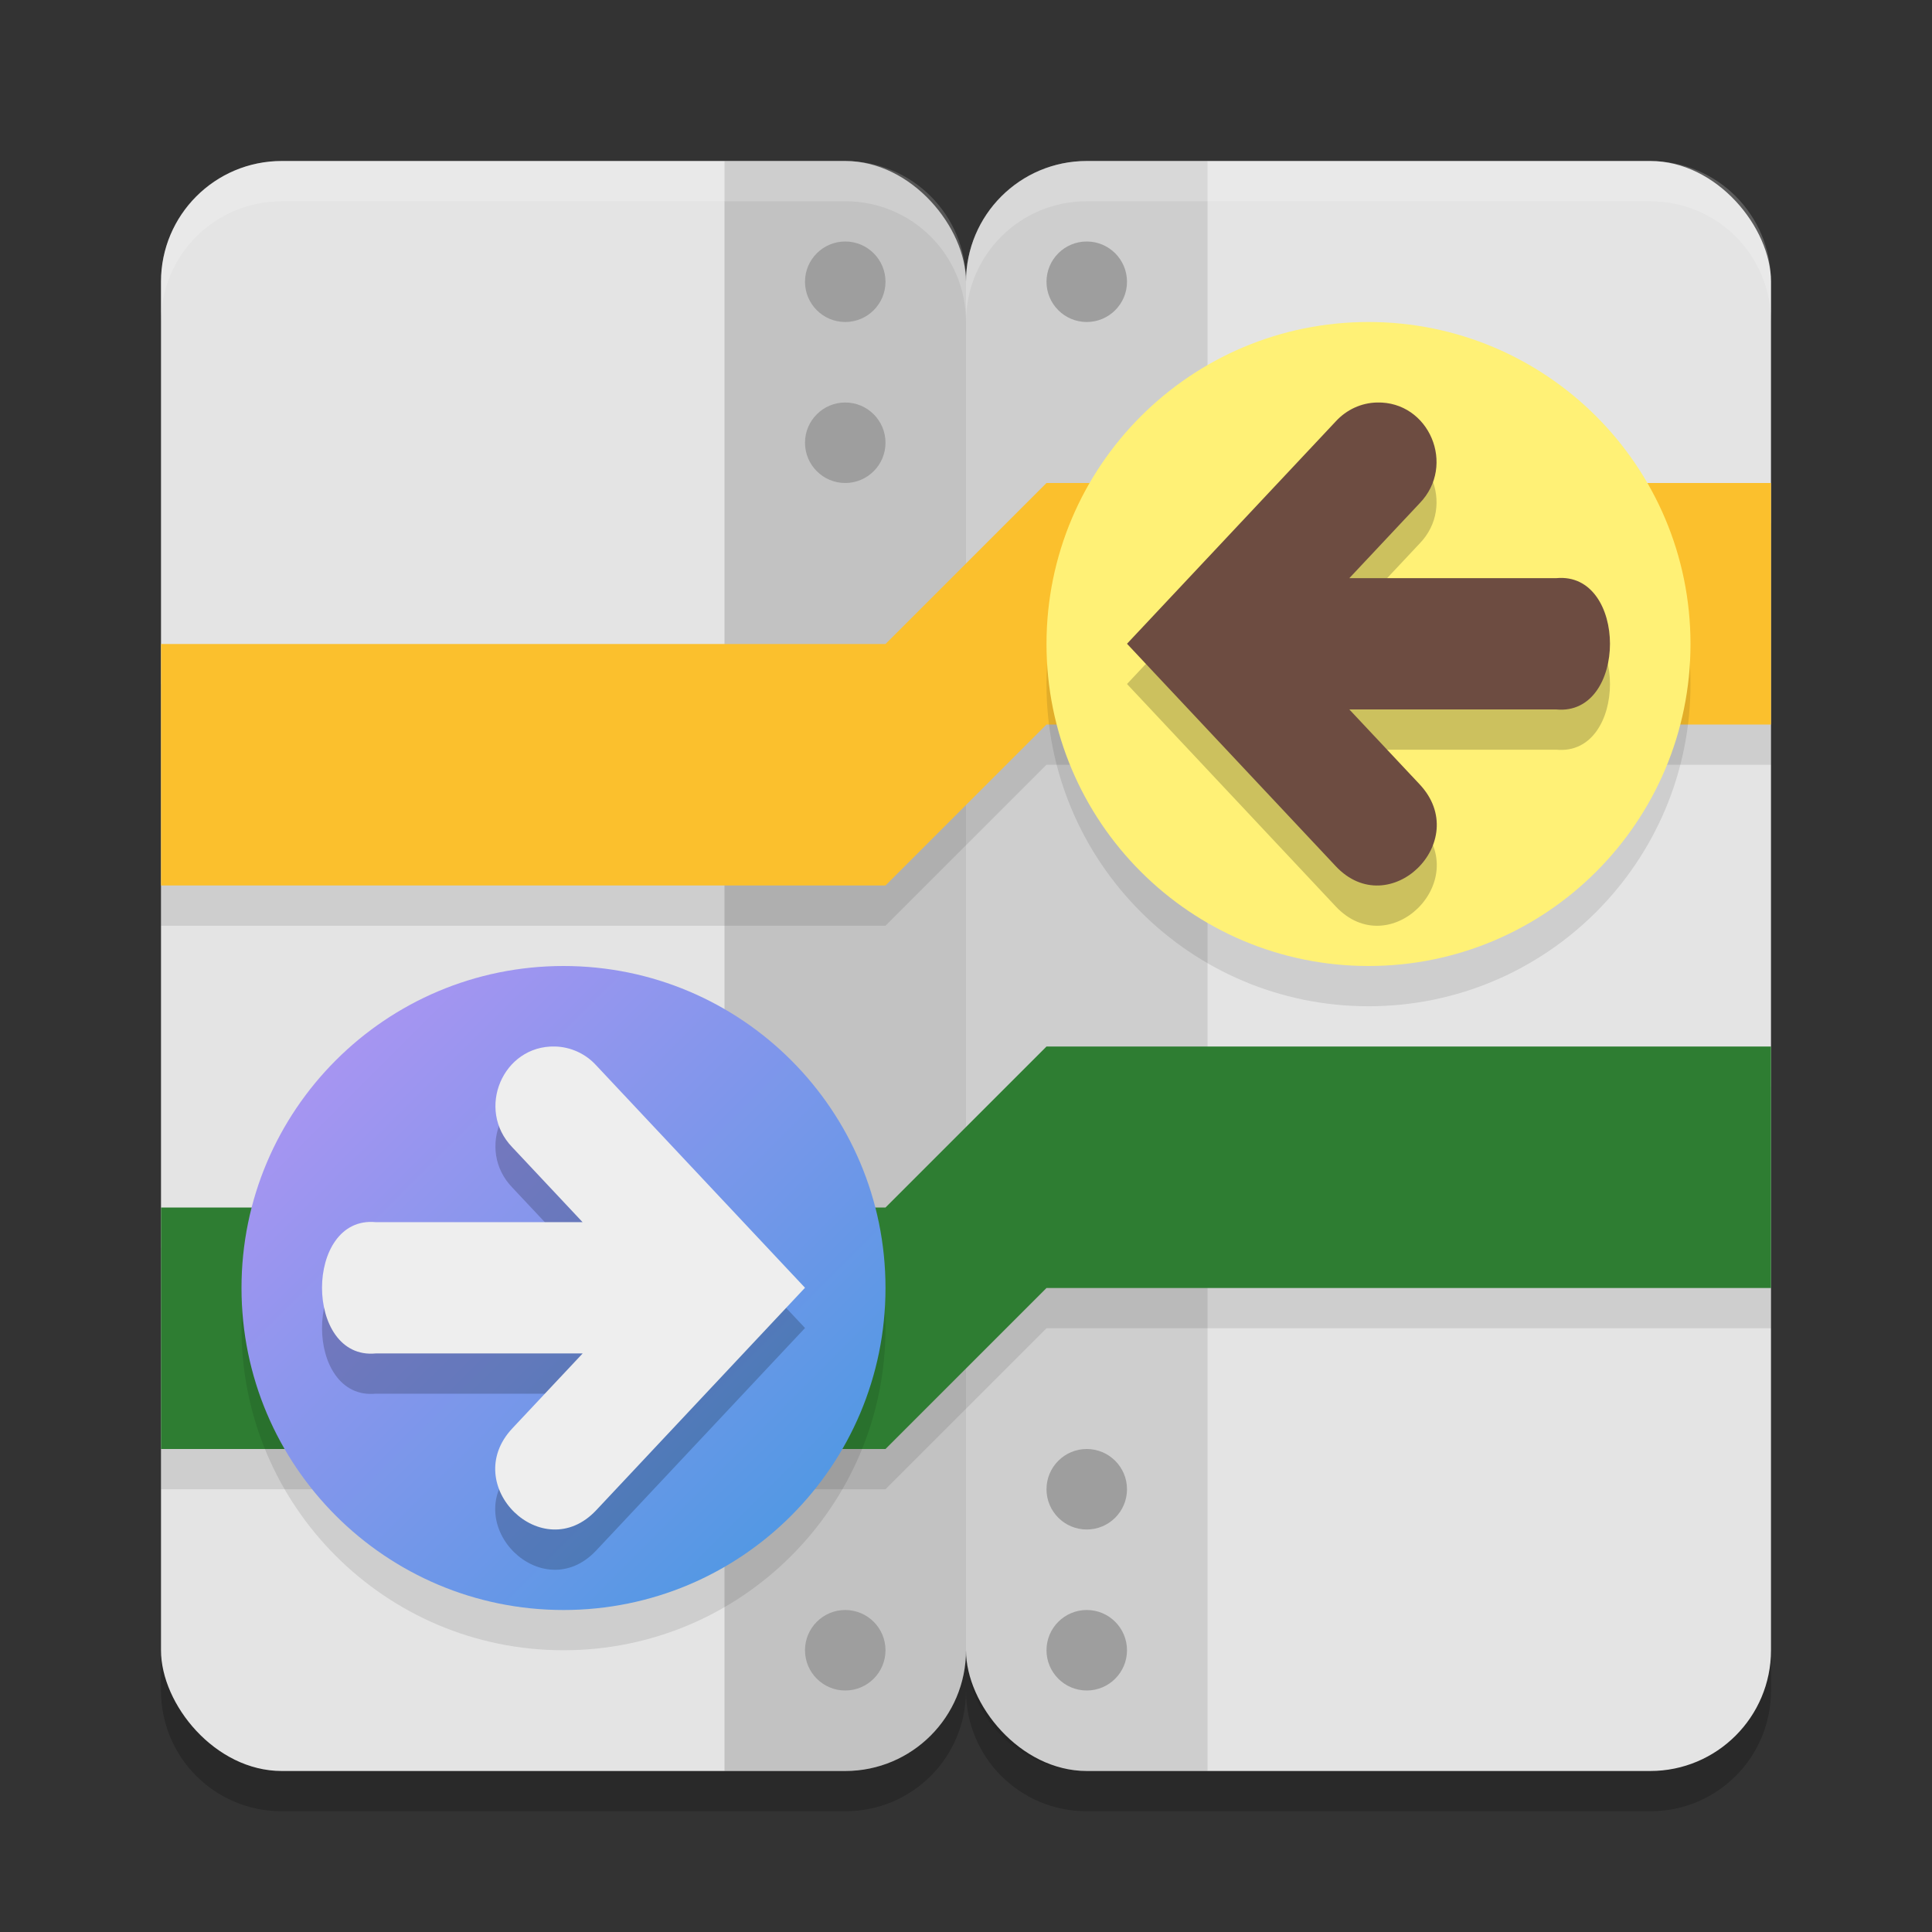 <svg xmlns="http://www.w3.org/2000/svg" width="24" height="24" version="1"><rect width="100%" height="100%" fill="#333333" stroke="none"/><defs>
<linearGradient id="ucPurpleBlue" x1="0%" y1="0%" x2="100%" y2="100%">
  <stop offset="0%" style="stop-color:#B794F4;stop-opacity:1"/>
  <stop offset="100%" style="stop-color:#4299E1;stop-opacity:1"/>
</linearGradient>
</defs>
 <path style="opacity:0.2" d="M 3.5,2.5 C 2.669,2.5 2,3.169 2,4 v 17 c 0,0.831 0.669,1.5 1.5,1.5 h 7 c 0.831,0 1.5,-0.669 1.5,-1.5 0,0.831 0.669,1.5 1.5,1.5 h 7 C 21.331,22.5 22,21.831 22,21 V 4 C 22,3.169 21.331,2.5 20.5,2.5 h -7 C 12.669,2.5 12,3.169 12,4 12,3.169 11.331,2.5 10.5,2.5 Z"/>
 <rect style="fill:#e4e4e4" width="10" height="20" x="12" y="2" rx="1.5" ry="1.5"/>
 <path style="opacity:0.1" d="M 13.5,2 C 12.669,2 12,2.669 12,3.5 v 17 c 0,0.831 0.669,1.5 1.5,1.5 H 15 V 2 Z"/>
 <rect style="fill:#e4e4e4" width="10" height="20" x="2" y="2" rx="1.5" ry="1.5"/>
 <path style="opacity:0.15" d="m 9,2 v 20 h 1.5 C 11.331,22 12,21.331 12,20.5 V 3.5 C 12,2.669 11.331,2 10.5,2 Z"/>
 <path style="opacity:0.1" d="m 13,13.5 -2,2 H 2 v 3 h 9 l 2,-2 h 9 v -3 z"/>
 <path style="opacity:0.1" d="m 13,6.5 -2,2 H 2 v 3 h 9 l 2,-2 h 9 v -3 z"/>
 <path style="fill:#2e7d32" d="m 13,13 -2,2 H 2 v 3 h 9 l 2,-2 h 9 v -3 z"/>
 <path style="fill:#fbc02d" d="M 13,6 11,8 H 2 v 3 h 9 l 2,-2 h 9 V 6 Z"/>
 <path style="fill:#9e9e9e" d="M 13.5,3 C 13.776,3 14,3.224 14,3.5 14,3.776 13.776,4 13.5,4 13.224,4 13,3.776 13,3.5 13,3.224 13.224,3 13.5,3 Z m 0,0"/>
 <path style="fill:#9e9e9e" d="M 13.5,18 C 13.776,18 14,18.224 14,18.5 14,18.776 13.776,19 13.5,19 13.224,19 13,18.776 13,18.5 13,18.224 13.224,18 13.5,18 Z m 0,0"/>
 <path style="fill:#9e9e9e" d="M 13.5,20 C 13.776,20 14,20.224 14,20.5 14,20.776 13.776,21 13.5,21 13.224,21 13,20.776 13,20.5 13,20.224 13.224,20 13.5,20 Z m 0,0"/>
 <path style="fill:#9e9e9e" d="M 10.5,3 C 10.776,3 11,3.224 11,3.5 11,3.776 10.776,4 10.5,4 10.224,4 10,3.776 10,3.5 10,3.224 10.224,3 10.5,3 Z m 0,0"/>
 <path style="fill:#9e9e9e" d="M 10.5,20 C 10.776,20 11,20.224 11,20.5 11,20.776 10.776,21 10.5,21 10.224,21 10,20.776 10,20.5 10,20.224 10.224,20 10.5,20 Z m 0,0"/>
 <path style="opacity:0.1" d="M 11,16.5 C 11,18.709 9.209,20.5 7,20.5 4.791,20.5 3,18.709 3,16.5 3,14.291 4.791,12.5 7,12.5 9.209,12.5 11,14.291 11,16.5 Z m 0,0"/>
 <path fill="url(#ucPurpleBlue)" d="M 11,16 C 11,18.209 9.209,20 7,20 4.791,20 3,18.209 3,16 3,13.79 4.791,12 7,12 9.209,12 11,13.79 11,16 Z m 0,0"/>
 <path style="opacity:0.1" d="m 21,8.5 c 0,2.209 -1.791,4 -4,4 -2.209,0 -4,-1.791 -4,-4 0,-2.209 1.791,-4 4,-4 2.209,0 4,1.791 4,4 z m 0,0"/>
 <path style="fill:#fff176" d="m 21,8 c 0,2.209 -1.791,4 -4,4 -2.209,0 -4,-1.791 -4,-4 0,-2.209 1.791,-4 4,-4 2.209,0 4,1.791 4,4 z m 0,0"/>
 <path style="fill:#9e9e9e" d="M 10.5,5 C 10.776,5 11,5.224 11,5.5 11,5.776 10.776,6 10.5,6 10.224,6 10,5.776 10,5.5 10,5.224 10.224,5 10.5,5 Z m 0,0"/>
 <path style="opacity:0.2;fill:#ffffff" d="M 3.5,2 C 2.669,2 2,2.669 2,3.5 V 4 C 2,3.169 2.669,2.5 3.5,2.5 h 7 C 11.331,2.5 12,3.169 12,4 12,3.169 12.669,2.5 13.5,2.5 h 7 C 21.331,2.5 22,3.169 22,4 V 3.5 C 22,2.669 21.331,2 20.5,2 h -7 C 12.669,2 12,2.669 12,3.5 12,2.669 11.331,2 10.5,2 Z"/>
 <path style="opacity:0.2" d="M 6.895,13.5 C 6.246,13.484 5.908,14.281 6.364,14.752 l 0.873,0.93 H 4.667 c -0.889,-0.084 -0.889,1.715 0,1.631 h 2.571 l -0.873,0.93 c -0.665,0.708 0.377,1.726 1.042,1.017 L 10,16.497 7.406,13.734 C 7.274,13.589 7.089,13.505 6.895,13.5 Z"/>
 <path style="opacity:0.2" d="m 17.105,5.5 c 0.649,-0.016 0.987,0.781 0.53,1.252 l -0.873,0.93 h 2.571 c 0.889,-0.084 0.889,1.715 0,1.631 h -2.571 l 0.873,0.93 c 0.665,0.708 -0.377,1.726 -1.042,1.017 L 14,8.497 16.594,5.734 c 0.133,-0.145 0.317,-0.23 0.512,-0.234 z"/>
 <path style="fill:#eeeeee" d="M 6.895,13 C 6.246,12.984 5.908,13.781 6.364,14.252 l 0.873,0.93 H 4.667 c -0.889,-0.084 -0.889,1.715 0,1.631 h 2.571 l -0.873,0.93 c -0.665,0.708 0.377,1.726 1.042,1.017 L 10,15.997 7.406,13.234 C 7.274,13.089 7.089,13.005 6.895,13 Z"/>
 <path style="fill:#6d4c41" d="m 17.105,5 c 0.649,-0.016 0.987,0.781 0.53,1.252 l -0.873,0.93 h 2.571 c 0.889,-0.084 0.889,1.715 0,1.631 h -2.571 l 0.873,0.93 c 0.665,0.708 -0.377,1.726 -1.042,1.017 L 14,7.997 16.594,5.234 c 0.133,-0.145 0.317,-0.23 0.512,-0.234 z"/>
</svg>
